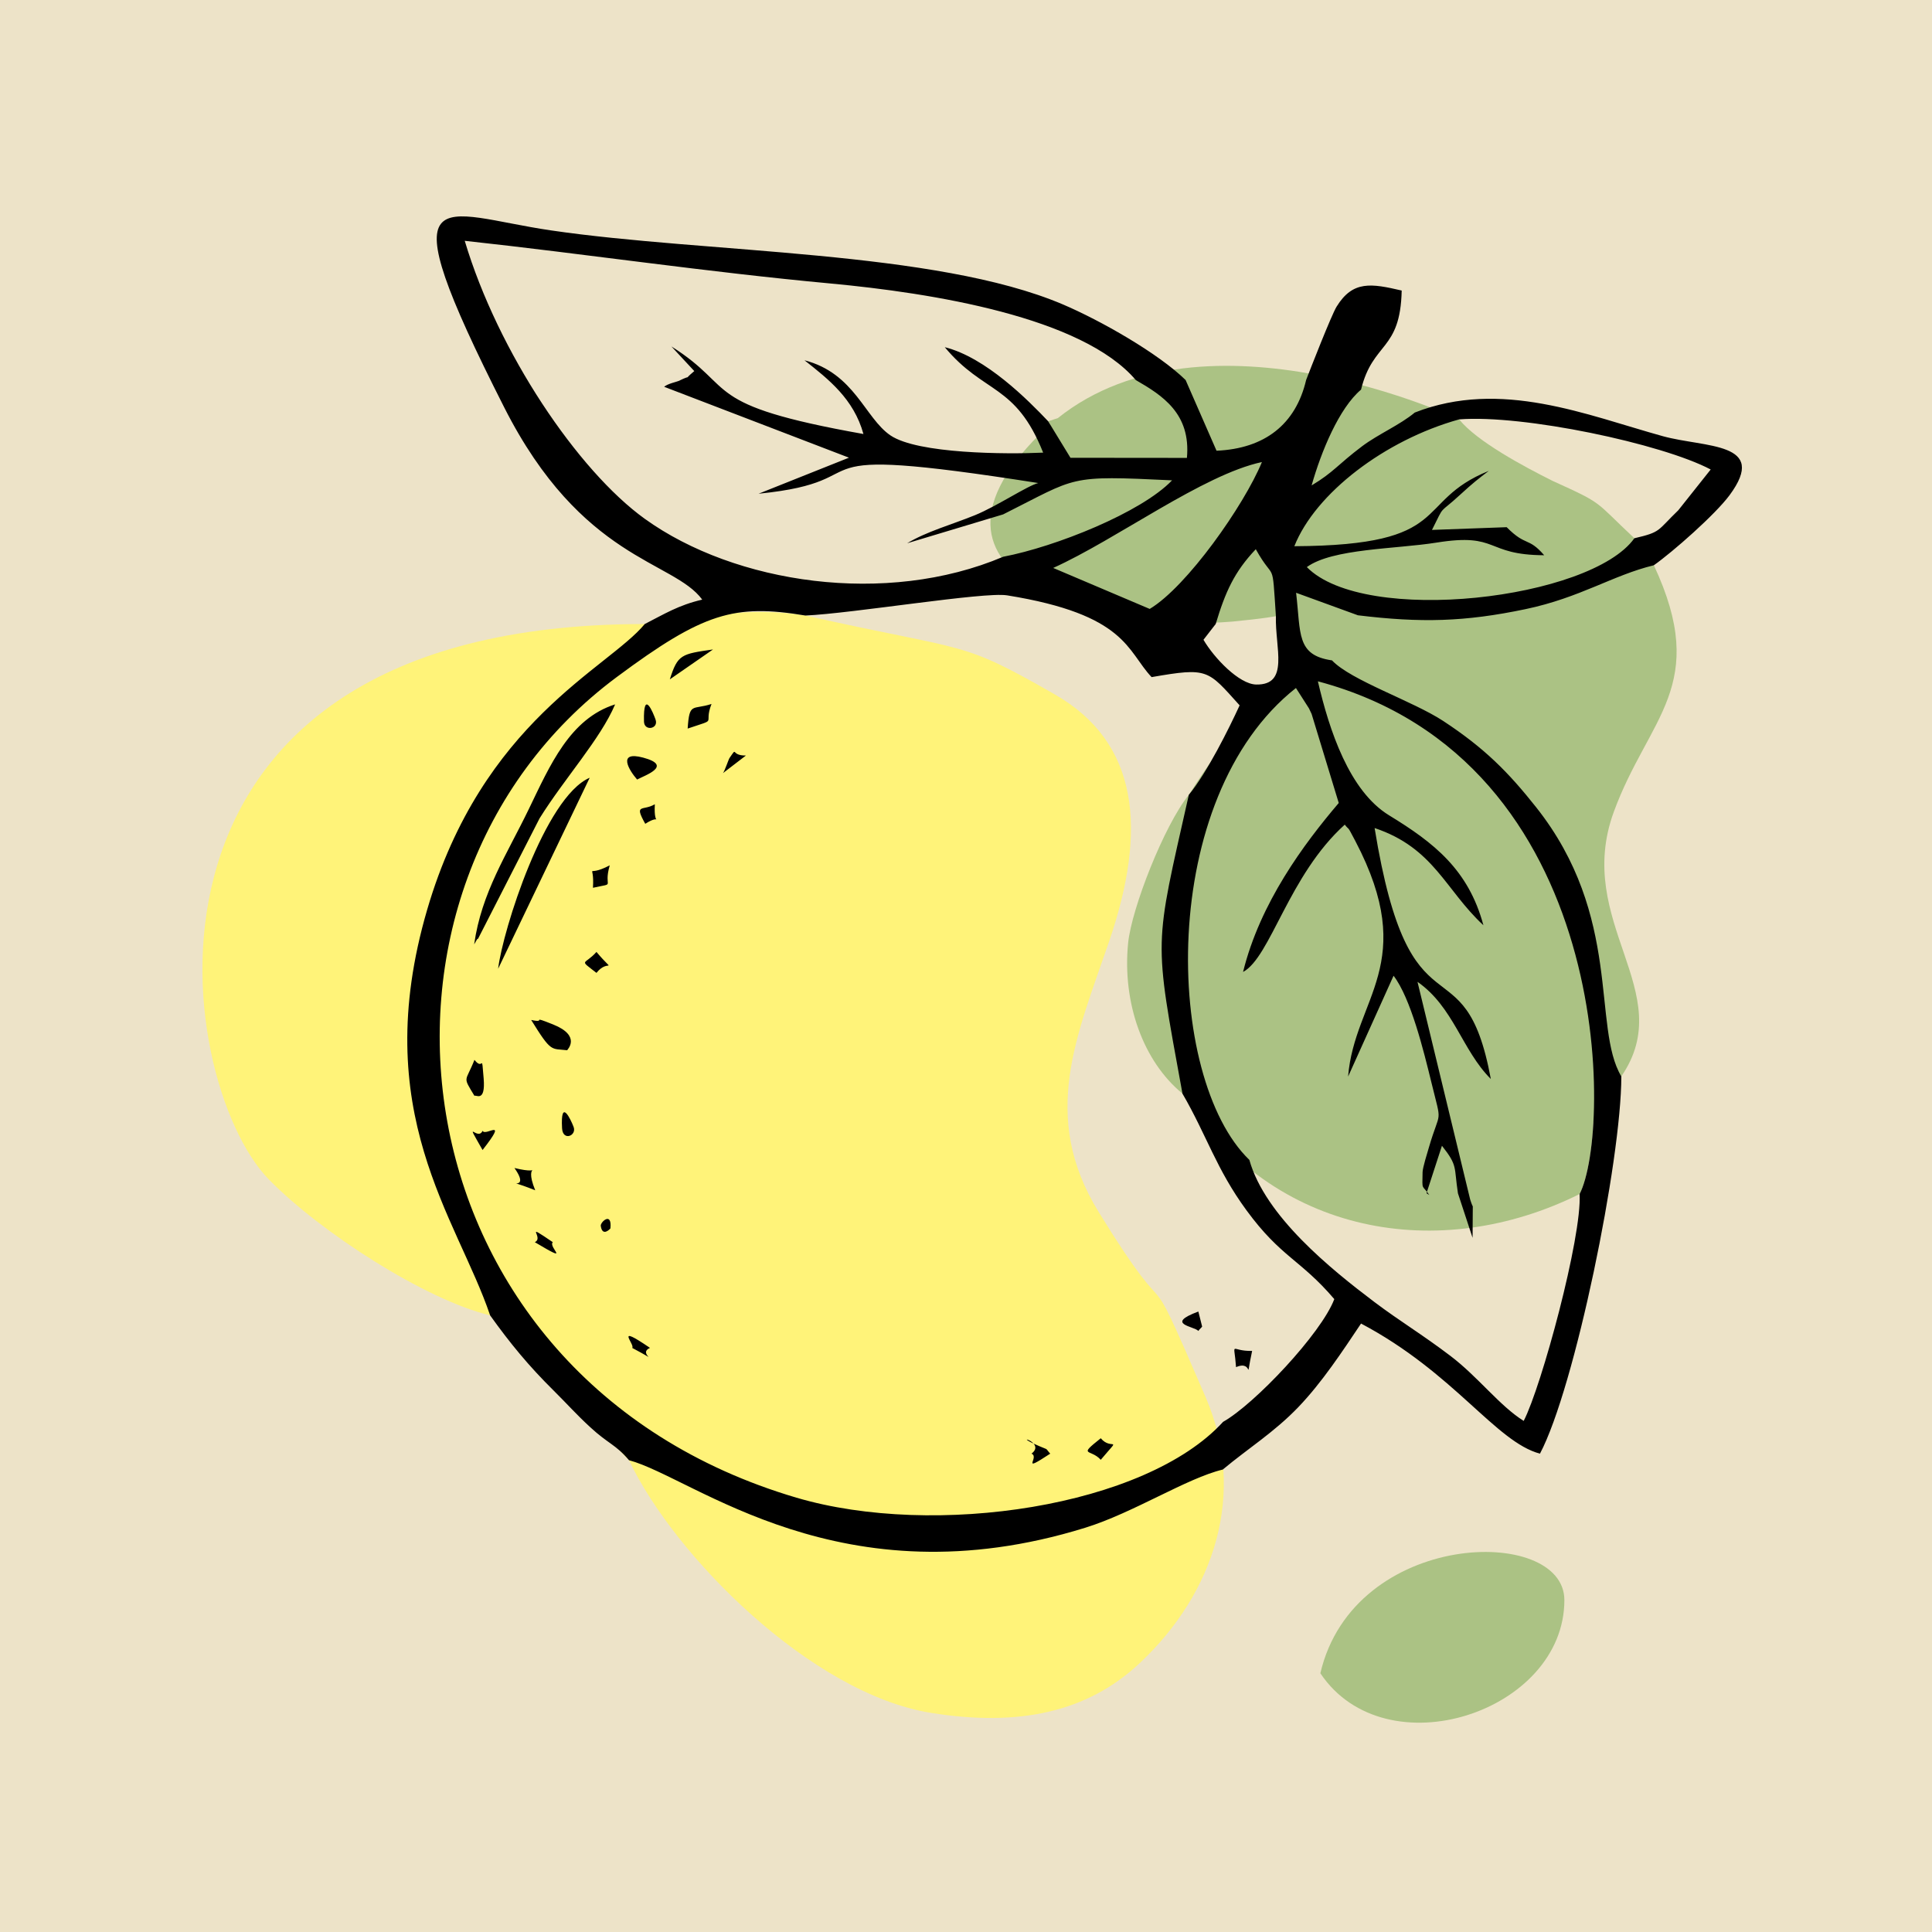 <?xml version="1.0" encoding="UTF-8"?>
<!DOCTYPE svg PUBLIC "-//W3C//DTD SVG 1.1//EN" "http://www.w3.org/Graphics/SVG/1.1/DTD/svg11.dtd">
<!-- Creator: CorelDRAW -->
<svg xmlns="http://www.w3.org/2000/svg" xml:space="preserve" width="120px" height="120px" version="1.1" style="shape-rendering:geometricPrecision; text-rendering:geometricPrecision; image-rendering:optimizeQuality; fill-rule:evenodd; clip-rule:evenodd"
viewBox="0 0 51.67 51.67"
 xmlns:xlink="http://www.w3.org/1999/xlink"
 xmlns:xodm="http://www.corel.com/coreldraw/odm/2003">
 <defs>
  <style type="text/css">
   <![CDATA[
    .fil3 {fill:black}
    .fil2 {fill:#ABC284}
    .fil0 {fill:#EDE3C8}
    .fil1 {fill:#FFF379}
   ]]>
  </style>
 </defs>
 <g id="Layer_x0020_1">
  <g id="_2767294772896">
   <rect class="fil0" width="51.67" height="51.67"/>
   <path class="fil1" d="M13.108 35.179l3.714 3.873c1.215,2.567 4.878,6.244 8.078,6.758 2.355,0.378 4.183,-0.021 5.577,-1.327 2.011,-1.885 2.872,-4.554 1.769,-7.112 -1.841,-4.272 -0.648,-1.355 -2.865,-4.96 -1.577,-2.563 -0.58,-4.713 0.283,-7.237 1.027,-3.004 0.79,-5.318 -1.458,-6.605 -2.568,-1.471 -2.251,-1.119 -6.666,-2.107 -1.49,-0.248 -2.81,0.047 -4.297,0.227 -14.514,0 -12.618,12.229 -10.054,14.853 1.385,1.418 4.187,3.219 5.919,3.637z"/>
   <path class="fil2" d="M42.245 31.934c0.176,-0.34 0.321,-1.03 0.37,-1.93l0.746 -1.217c1.554,-2.266 -1.286,-4.114 -0.2,-7.077 0.928,-2.534 2.576,-3.366 1.07,-6.593l-0.521 -0.722c-1.095,-1.025 -0.797,-0.903 -2.187,-1.534 -0.761,-0.38 -2.029,-1.056 -2.499,-1.645 0,0 -6.768,-3.199 -10.733,-0.034 -0.094,0.03 -0.181,0.058 -0.258,0.085l0.053 0.086c-0.09,0.079 -0.178,0.159 -0.264,0.245 -4.13,4.103 2.368,5.388 5.447,4.993 0.286,-0.027 0.572,-0.064 0.854,-0.11l0.266 0.493 0.335 0.627 0.899 0.06c0,0 -1.499,-0.113 -3.829,3.597 -0.66,0.817 -1.531,3.041 -1.623,3.963 -0.16,1.608 0.406,3.167 1.453,4.026 2.43,3.808 6.884,4.547 10.621,2.687zm-6.933 12.816c1.747,2.61 6.526,1.039 6.526,-1.957 0,-2.012 -5.631,-1.884 -6.526,1.957z"/>
   <path class="fil3" d="M31.794 21.258c-0.931,4.144 -0.944,3.743 -0.17,7.989 0.651,1.122 0.903,2.018 1.712,3.121 0.924,1.262 1.445,1.315 2.349,2.376 -0.349,0.921 -2.136,2.812 -2.974,3.282 -2.073,2.272 -7.716,3.118 -11.412,2.028 -10.888,-3.213 -12.41,-16.296 -4.801,-21.949 2.312,-1.718 3.143,-1.959 5.042,-1.643 1.267,-0.056 4.776,-0.639 5.393,-0.54 3.202,0.515 3.204,1.489 3.866,2.187 1.518,-0.264 1.494,-0.198 2.354,0.755 -0.29,0.633 -0.872,1.8 -1.359,2.394zm-15.727 11.528c0.044,0.308 0.257,0.073 0.258,0.066 0.047,-0.463 -0.273,-0.166 -0.258,-0.066zm3.269 -12.11l0.613 -0.47c-0.426,0.005 -0.209,-0.264 -0.439,0.067 -0.026,0.037 -0.128,0.347 -0.174,0.403zm8.25 18.201c0.232,0.091 -0.331,0.546 0.502,0 -0.04,-0.038 -0.088,-0.117 -0.109,-0.125 -1.153,-0.462 0.051,-0.208 -0.393,0.125zm-10.678 -2.828c0.861,0.454 0.114,0.156 0.476,0 -0.98,-0.671 -0.392,-0.086 -0.476,0zm-2.605 -2.828c1.016,0.605 0.349,0.136 0.481,0 -0.817,-0.555 -0.216,-0.123 -0.481,0zm2.954 -11.189c0.486,-0.312 0.217,0.173 0.256,-0.523 -0.318,0.19 -0.567,-0.033 -0.256,0.523zm-0.034 -2.733c0.007,0.265 0.399,0.198 0.309,-0.056 -0.056,-0.16 -0.332,-0.851 -0.309,0.056zm-2.191 10.877c0.02,0.353 0.399,0.198 0.308,-0.039 -0.075,-0.197 -0.354,-0.791 -0.308,0.039zm-2.126 0.58c0.709,-0.909 0.075,-0.348 0,-0.514 -0.133,0.297 -0.518,-0.394 0,0.514zm19.143 4.32c-0.91,0.338 -0.107,0.393 0,0.519 0.027,-0.044 0.095,-0.098 0.101,-0.118l-0.101 -0.401zm-18.291 -3.839c0.512,0.726 -0.514,0.173 0.556,0.596 -0.353,-0.86 0.34,-0.374 -0.556,-0.596zm2.194 -5.218c0.323,-0.407 0.529,0.069 0,-0.56 -0.326,0.365 -0.484,0.182 0,0.56zm17.105 10.544c0.497,-0.213 0.225,0.52 0.43,-0.434 -0.603,0.015 -0.482,-0.305 -0.43,0.434zm-17.199 -12.82c0.643,-0.143 0.264,0.033 0.449,-0.6 -0.686,0.358 -0.403,-0.143 -0.449,0.6zm13.581 15.298c0.575,-0.682 0.29,-0.229 0,-0.576 -0.623,0.496 -0.276,0.272 0,0.576zm-11.048 -19.556c0.845,-0.286 0.409,-0.073 0.638,-0.658 -0.512,0.167 -0.591,-0.057 -0.638,0.658zm-0.477 -1.316l1.155 -0.8c-0.847,0.122 -0.945,0.133 -1.155,0.8zm-5.225 11.139c0.032,-0.043 0.3,0.196 0.246,-0.466 -0.062,-0.739 0.002,-0.178 -0.246,-0.497 -0.242,0.614 -0.325,0.423 0,0.963zm4.35 -8.46c0.214,-0.115 0.969,-0.369 0.163,-0.586 -0.706,-0.189 -0.377,0.341 -0.163,0.586zm-1.871 7.24c0.002,-0.012 0.39,-0.384 -0.379,-0.691 -0.65,-0.26 -0.133,-0.022 -0.583,-0.119 0.545,0.882 0.526,0.758 0.962,0.81zm-1.846 -2.179l2.449 -5.109c-1.198,0.516 -2.326,4.077 -2.449,5.109zm-0.641 -0.653c0.034,-0.048 0.087,-0.178 0.101,-0.144l1.648 -3.225c0.672,-1.078 1.626,-2.119 2.021,-3.049 -1.211,0.382 -1.741,1.628 -2.309,2.801 -0.584,1.21 -1.265,2.228 -1.461,3.617zm29.564 6.678c0.067,1.146 -1.022,5.156 -1.495,6.067 -0.642,-0.401 -1.214,-1.172 -1.957,-1.737 -0.762,-0.579 -1.352,-0.927 -2.036,-1.443 -1.155,-0.872 -2.922,-2.294 -3.344,-3.801 -2.268,-2.188 -2.478,-9.682 1.246,-12.62l0.348 0.544c0.023,0.045 0.049,0.102 0.071,0.149l0.726 2.382c-0.932,1.094 -2.104,2.671 -2.559,4.519 0.737,-0.396 1.22,-2.588 2.72,-3.94 0.146,0.187 0.04,-0.024 0.283,0.439 1.716,3.274 -0.025,4.197 -0.194,6.299l1.216 -2.697c0.459,0.601 0.801,1.99 1.016,2.87 0.283,1.159 0.238,0.662 -0.071,1.722 -0.039,0.135 -0.166,0.536 -0.169,0.66 -0.011,0.523 -0.022,0.315 0.18,0.612l-0.075 -0.048 0.413 -1.269c0.43,0.545 0.317,0.555 0.428,1.273l0.391 1.189 0.006 -0.839c-0.03,-0.059 -0.054,-0.137 -0.07,-0.185l-1.409 -5.822c0.967,0.674 1.191,1.83 1.961,2.598 -0.711,-3.85 -2.152,-0.832 -3.108,-6.711 1.591,0.533 1.89,1.657 2.91,2.6 -0.4,-1.486 -1.322,-2.207 -2.521,-2.939 -1.066,-0.65 -1.602,-2.277 -1.906,-3.585 7.967,2.123 7.856,12.058 6.999,13.713zm-9.732 -15.246c0.258,-0.858 0.496,-1.392 1.072,-2 0.511,0.92 0.432,0.196 0.538,1.793 -0.024,0.845 0.368,1.843 -0.527,1.826 -0.457,-0.009 -1.125,-0.709 -1.41,-1.197l0.327 -0.422zm6.511 -5.472c1.712,-0.134 5.414,0.647 6.727,1.34l-0.866 1.09c-0.577,0.557 -0.451,0.58 -1.175,0.749 -1.164,1.635 -7.213,2.347 -8.76,0.771 0.686,-0.499 2.386,-0.481 3.47,-0.655 1.68,-0.269 1.284,0.331 2.878,0.338 -0.433,-0.499 -0.479,-0.221 -1.003,-0.75l-1.998 0.073c0.36,-0.717 0.152,-0.387 0.759,-0.946 0.344,-0.316 0.481,-0.421 0.76,-0.633 -2.049,0.832 -0.886,1.993 -5.2,2.015 0.561,-1.414 2.417,-2.838 4.408,-3.392zm-10.857 3.973c1.694,-0.764 4.007,-2.496 5.582,-2.832 -0.477,1.158 -2.006,3.333 -3.001,3.928l-2.581 -1.096zm2.21 -5.024c0.706,0.407 1.476,0.894 1.366,2.081l-3.114 -0.003 -0.596 -0.976c-0.535,-0.564 -1.666,-1.707 -2.766,-1.982 1.048,1.261 1.892,0.965 2.631,2.82 -0.982,0.046 -3.354,0.034 -4.084,-0.461 -0.686,-0.467 -0.956,-1.66 -2.299,-2.009 0.649,0.512 1.317,1.034 1.577,1.972 -4.412,-0.786 -3.344,-1.215 -5.136,-2.342l0.612 0.659c-0.359,0.302 0.021,0.051 -0.421,0.265 -0.044,0.021 -0.294,0.073 -0.385,0.155l4.943 1.896 -2.417 0.964c3.528,-0.353 0.46,-1.386 7.479,-0.286 -0.299,0.077 -1.104,0.62 -1.692,0.86 -0.633,0.257 -1.288,0.434 -1.814,0.751l2.567 -0.772c2.016,-1.009 1.695,-1.046 4.518,-0.911 -0.822,0.86 -3.117,1.777 -4.517,2.044 -3.129,1.327 -7.169,0.723 -9.585,-1.015 -1.789,-1.288 -3.926,-4.456 -4.815,-7.435 3.264,0.355 6.435,0.831 9.787,1.142 2.711,0.253 6.724,0.894 8.161,2.583zm-13.134 6.524c-0.976,1.187 -4.343,2.594 -5.818,7.637 -1.587,5.427 0.793,8.225 1.683,10.853 0.536,0.748 1.029,1.349 1.701,2.013 0.372,0.369 0.6,0.632 0.979,0.98 0.476,0.44 0.677,0.458 1.034,0.88 1.739,0.465 5.663,3.833 12.202,1.806 1.288,-0.399 2.718,-1.327 3.678,-1.556 0.681,-0.569 1.375,-0.997 2.019,-1.668 0.637,-0.664 1.186,-1.501 1.679,-2.237 2.496,1.321 3.599,3.164 4.785,3.48 0.934,-1.765 2.176,-7.844 2.176,-10.09 -0.79,-1.317 0.041,-4.277 -2.283,-7.204 -0.735,-0.926 -1.366,-1.57 -2.483,-2.303 -0.813,-0.533 -2.464,-1.081 -2.972,-1.619 -0.958,-0.138 -0.831,-0.714 -0.96,-1.808l1.653 0.602c1.683,0.205 2.855,0.177 4.481,-0.164 1.463,-0.306 2.338,-0.909 3.434,-1.174 0.506,-0.357 1.637,-1.351 2.025,-1.874 1.056,-1.431 -0.657,-1.266 -1.786,-1.578 -2.031,-0.562 -4.326,-1.535 -6.633,-0.632 -0.398,0.332 -0.98,0.579 -1.408,0.901 -0.661,0.498 -0.756,0.691 -1.351,1.048 0.257,-0.91 0.736,-2.068 1.322,-2.562 0.316,-1.29 1.051,-1.018 1.087,-2.65 -0.809,-0.188 -1.305,-0.276 -1.74,0.429 -0.14,0.226 -0.718,1.708 -0.816,1.964 -0.278,1.186 -1.108,1.835 -2.396,1.891l-0.827 -1.891c-0.732,-0.716 -2.276,-1.594 -3.29,-2.025 -3.404,-1.446 -9.505,-1.363 -13.686,-1.977 -2.972,-0.435 -4.458,-1.602 -1.249,4.731 2.077,4.1 4.527,4.093 5.297,5.144 -0.642,0.15 -1.015,0.387 -1.537,0.653z"/>
  </g>
 </g>
</svg>
